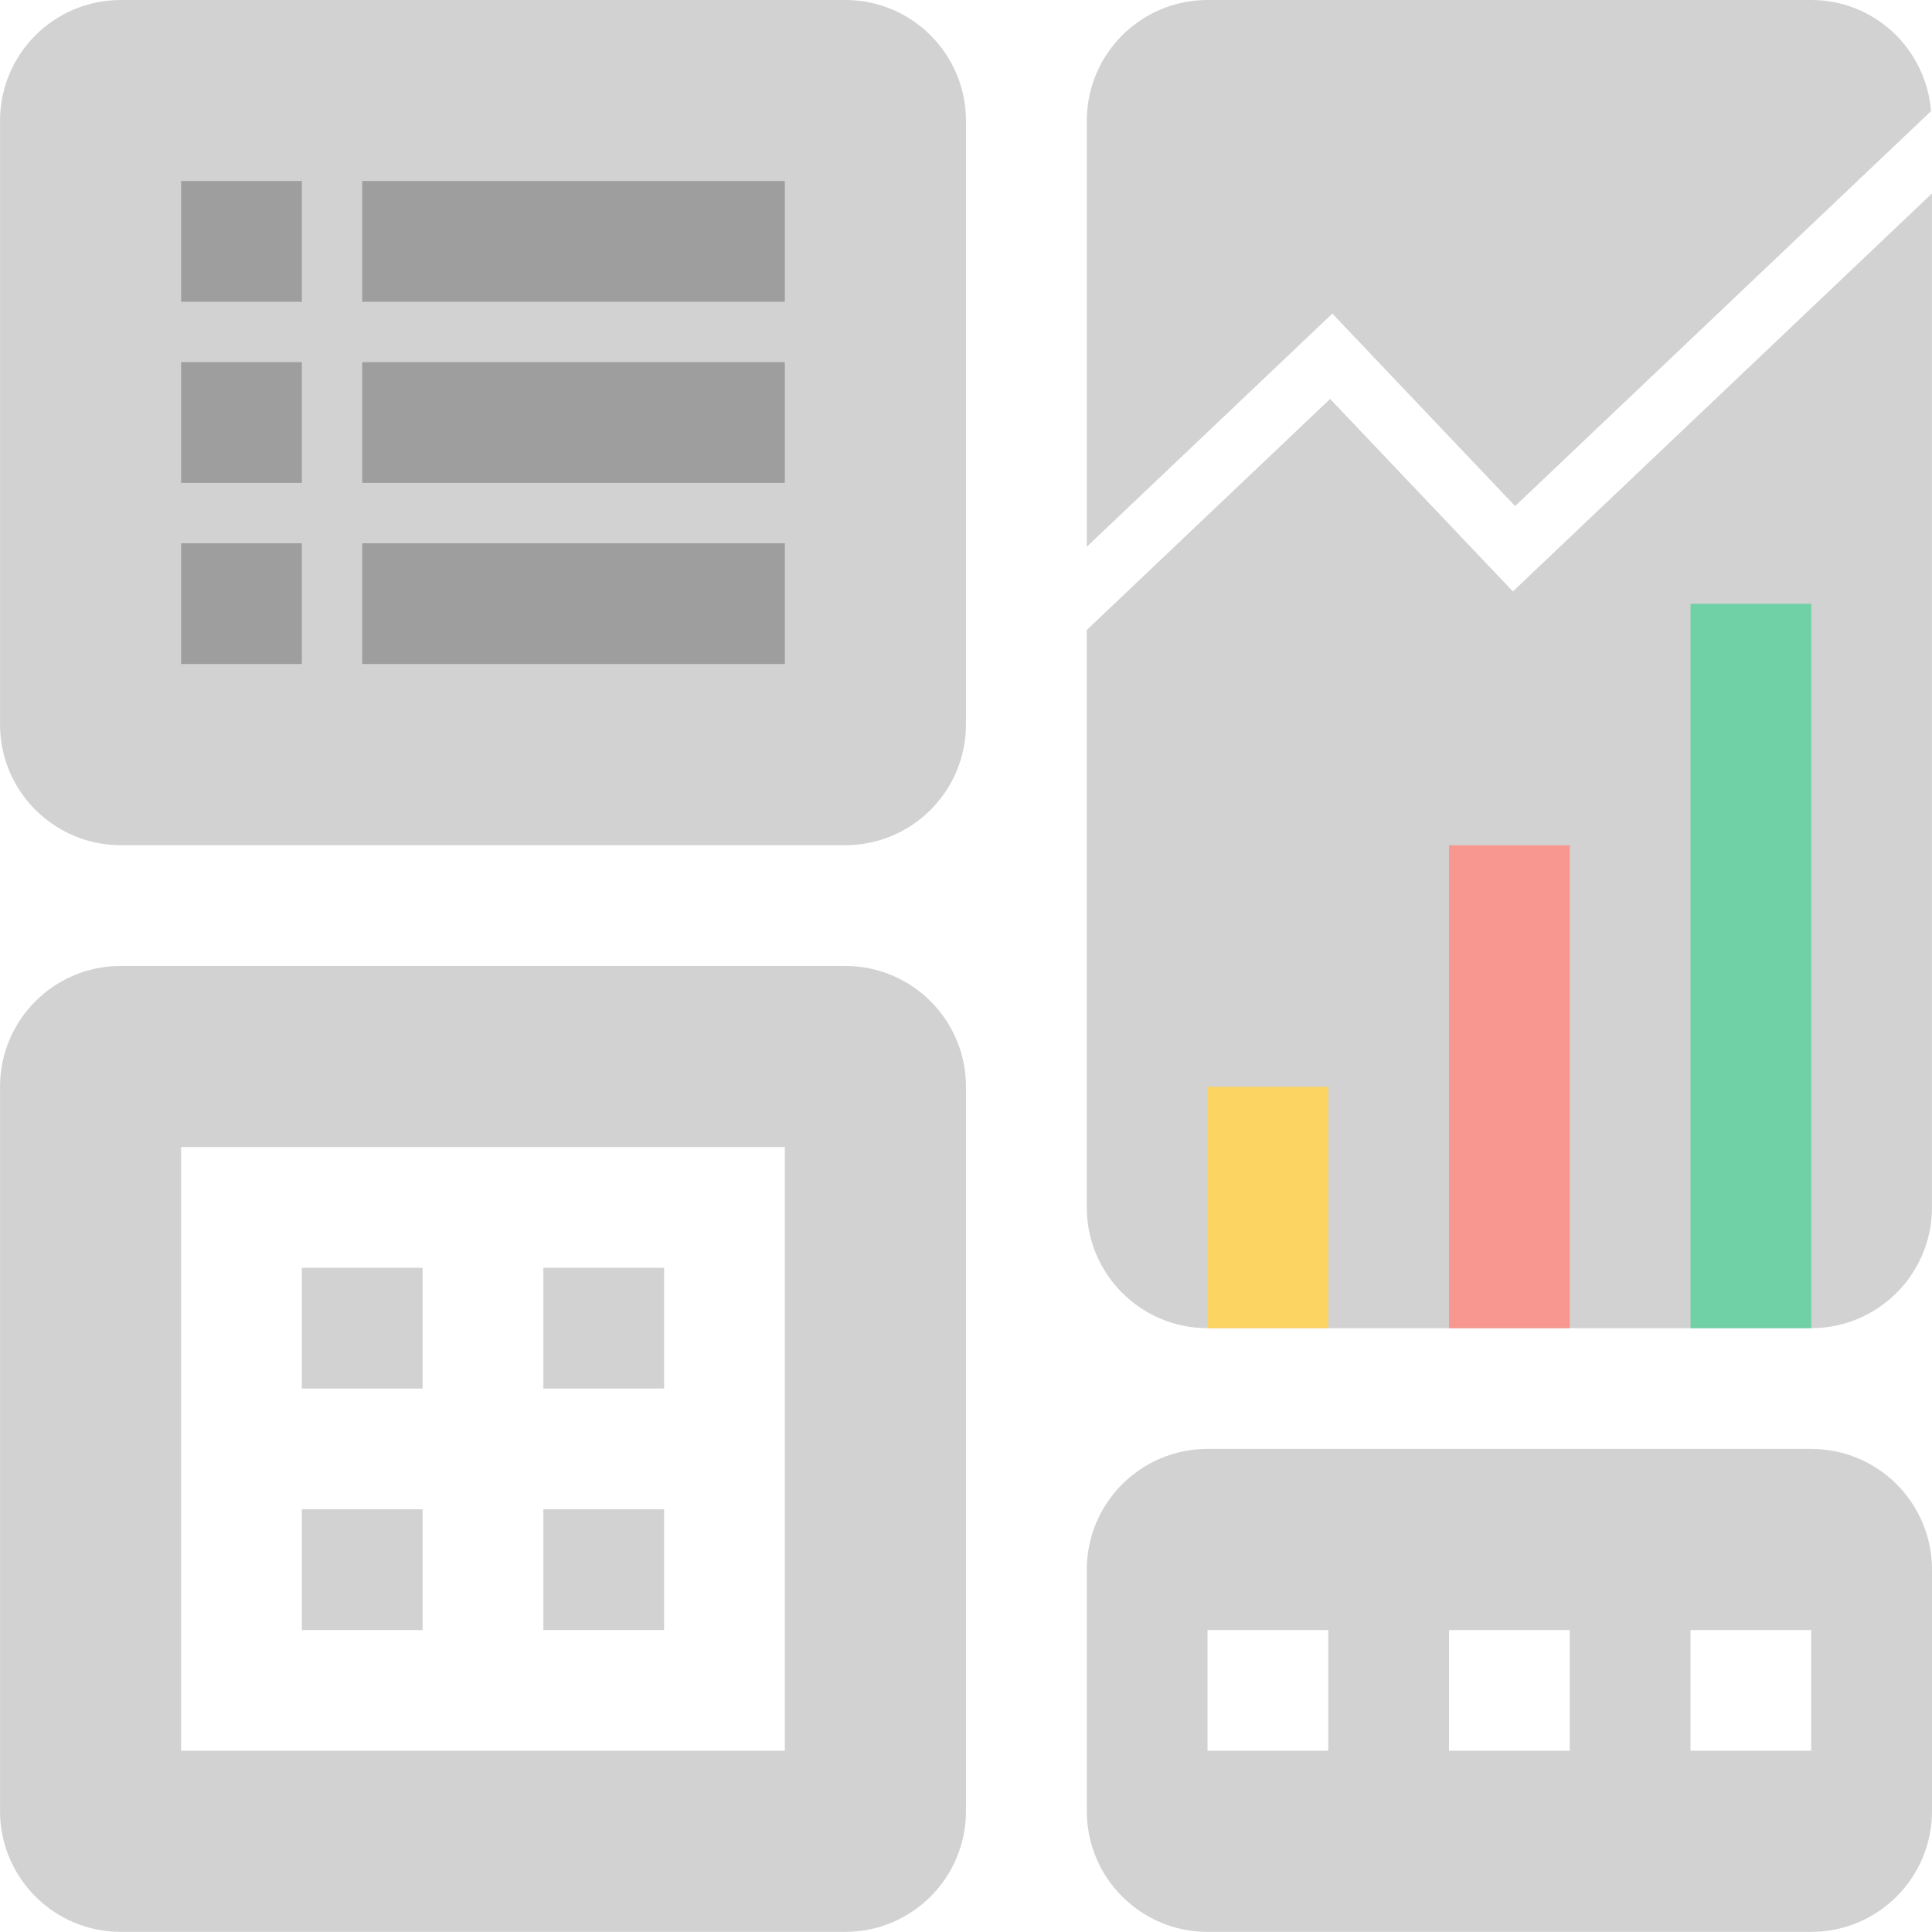 <?xml version="1.0" encoding="utf-8"?>
<!-- Generator: Adobe Illustrator 16.0.0, SVG Export Plug-In . SVG Version: 6.00 Build 0)  -->
<!DOCTYPE svg PUBLIC "-//W3C//DTD SVG 1.1//EN" "http://www.w3.org/Graphics/SVG/1.1/DTD/svg11.dtd">
<svg version="1.1" id="レイヤー_1" xmlns="http://www.w3.org/2000/svg" xmlns:xlink="http://www.w3.org/1999/xlink" x="0px"
	 y="0px" width="64.004px" height="64px" viewBox="0 0 64.004 64" enable-background="new 0 0 64.004 64" xml:space="preserve">
<path fill="#D2D2D2" d="M32.001,24c0,2.209-1.791,4-4,4h-24c-2.209,0-4-1.791-4-4V4c0-2.209,1.791-4,4-4h24c2.209,0,4,1.791,4,4V24z
	"/>
<g>
	<path fill="#D2D2D2" d="M42.688,11.766l1.45-1.377l6.056,6.377L63.972,3.681C63.807,1.624,62.104,0,60.004,0h-20
		c-2.209,0-4,1.791-4,4v14.113L42.688,11.766z"/>
	<path fill="#D2D2D2" d="M51.57,18.216l-1.45,1.377l-6.056-6.377l-8.061,7.655V40c0,2.209,1.791,4,4,4h20c2.209,0,4-1.791,4-4V6.408
		L51.57,18.216z"/>
</g>
<rect x="40.004" y="36.002" fill="#FCD462" width="4" height="8"/>
<rect x="48.004" y="28.002" fill="#F7978F" width="4" height="16"/>
<rect x="56.004" y="20.002" fill="#6FD1A5" width="4" height="24"/>
<g>
	<rect x="18" y="50" fill="#D2D2D2" width="4" height="4"/>
	<rect x="10" y="42" fill="#D2D2D2" width="4" height="4"/>
	<rect x="10" y="50" fill="#D2D2D2" width="4" height="4"/>
	<rect x="18" y="42" fill="#D2D2D2" width="4" height="4"/>
	<path fill="#D2D2D2" d="M28.001,32h-24c-2.209,0-4,1.791-4,4v24c0,2.209,1.791,4,4,4h24c2.209,0,4-1.791,4-4V36
		C32.001,33.791,30.21,32,28.001,32z M26,42v4v4v4v4h-4h-4h-4h-4H6v-4v-4v-4v-4v-4h4h4h4h4h4V42z"/>
</g>
<rect x="6" y="5.997" fill="#9E9E9E" width="4" height="4"/>
<rect x="12" y="5.997" fill="#9E9E9E" width="14" height="4"/>
<rect x="6" y="11.997" fill="#9E9E9E" width="4" height="4"/>
<rect x="12" y="11.997" fill="#9E9E9E" width="14" height="4"/>
<rect x="6" y="17.997" fill="#9E9E9E" width="4" height="4"/>
<rect x="12" y="17.997" fill="#9E9E9E" width="14" height="4"/>
<path fill="#D2D2D2" d="M60.004,48h-20c-2.209,0-4,1.791-4,4v8c0,2.209,1.791,4,4,4h20c2.209,0,4-1.791,4-4v-8
	C64.004,49.791,62.213,48,60.004,48z M44.003,58h-4v-4h4V58z M52.003,58h-4v-4h4V58z M60.003,58h-4v-4h4V58z"/>
</svg>
